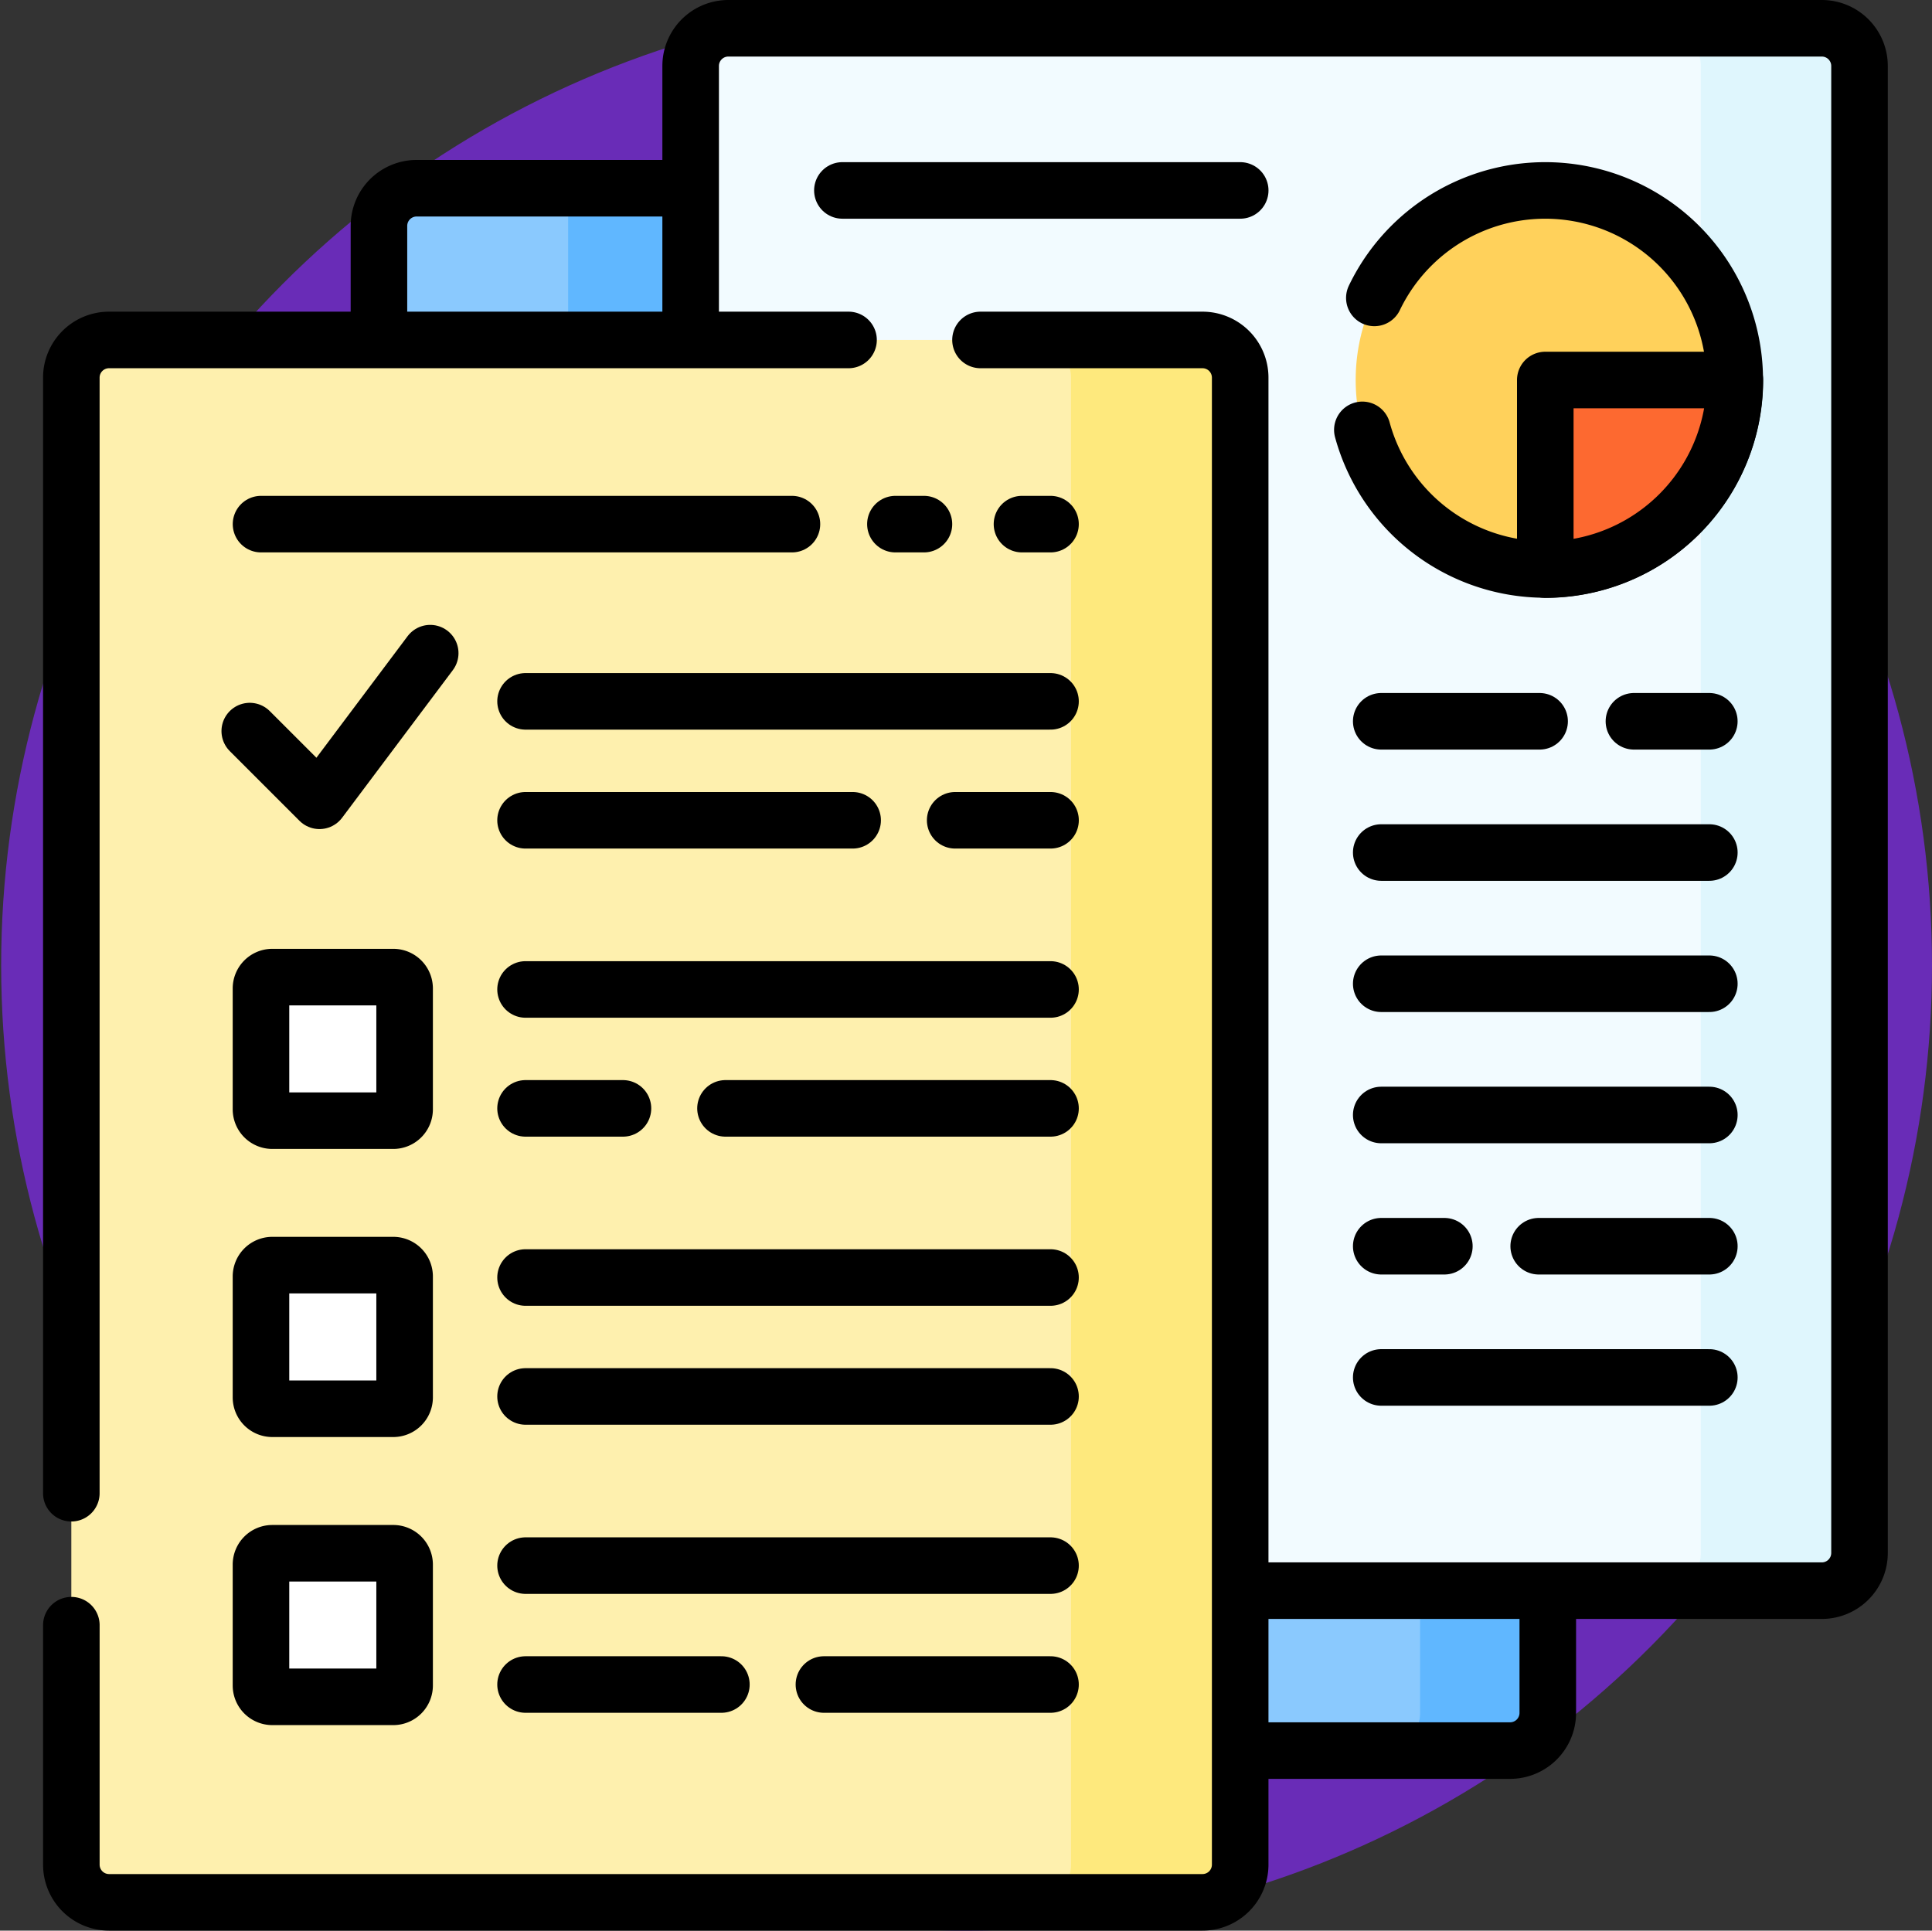 <svg xmlns="http://www.w3.org/2000/svg" xmlns:xlink="http://www.w3.org/1999/xlink" width="85.051" height="85" viewBox="0 0 85.051 85">
  <rect x="0" y="0" width="85.051" height="85" fill="#333333" stroke="none"/>
  <defs>
    <clipPath id="clip-path">
      <rect id="Rectángulo_405061" data-name="Rectángulo 405061" width="85" height="85" transform="translate(337.051 2703)" fill="#fff" stroke="#707070" stroke-width="1"/>
    </clipPath>
  </defs>
  <g id="img9" transform="translate(-337.051 -2703)">
    <circle id="Elipse_11561" data-name="Elipse 11561" cx="42.5" cy="42.5" r="42.5" transform="translate(337.102 2703)" fill="#692cb7"/>
    <g id="Enmascarar_grupo_1098776" data-name="Enmascarar grupo 1098776" clip-path="url(#clip-path)">
      <g id="gestion-de-proyectos2" transform="translate(337.051 2703)">
        <g id="Grupo_1103805" data-name="Grupo 1103805">
          <path id="Trazado_924720" data-name="Trazado 924720" d="M30.569,15.133V8.287H18.342a1.66,1.66,0,0,0-1.66,1.66v5.186Z" fill="#8ac9fe"/>
          <rect id="Rectángulo_405064" data-name="Rectángulo 405064" width="5.559" height="6.846" transform="translate(25.011 8.287)" fill="#60b7ff"/>
          <path id="Trazado_924721" data-name="Trazado 924721" d="M54.431,69.867v7.207H66.477a1.66,1.66,0,0,0,1.66-1.66V69.867Z" fill="#8ac9fe"/>
          <path id="Trazado_924722" data-name="Trazado 924722" d="M62.516,69.867v5.547a1.66,1.66,0,0,1-1.66,1.66h5.622a1.66,1.66,0,0,0,1.66-1.66V69.867Z" fill="#60b7ff"/>
        </g>
        <g id="Grupo_1103806" data-name="Grupo 1103806">
          <path id="Trazado_924723" data-name="Trazado 924723" d="M30.569,15.133V8.287H18.342a1.66,1.66,0,0,0-1.66,1.66v5.186Z" fill="none" stroke="#000" stroke-linecap="round" stroke-linejoin="round" stroke-miterlimit="10" stroke-width="2.49"/>
          <path id="Trazado_924724" data-name="Trazado 924724" d="M54.431,69.867v7.207H66.477a1.66,1.66,0,0,0,1.66-1.66V69.867Z" fill="none" stroke="#000" stroke-linecap="round" stroke-linejoin="round" stroke-miterlimit="10" stroke-width="2.49"/>
        </g>
        <path id="Trazado_924725" data-name="Trazado 924725" d="M80.2,1.245H32.064a1.66,1.66,0,0,0-1.66,1.66V15.133H52.937a1.5,1.5,0,0,1,1.494,1.494V70.033H80.2a1.66,1.66,0,0,0,1.66-1.66V2.905A1.66,1.66,0,0,0,80.2,1.245Z" fill="#f2fbff"/>
        <path id="Trazado_924726" data-name="Trazado 924726" d="M80.2,1.245H73.213a1.66,1.66,0,0,1,1.66,1.66V68.373a1.66,1.66,0,0,1-1.66,1.66H80.2a1.66,1.66,0,0,0,1.66-1.66V2.905A1.66,1.66,0,0,0,80.2,1.245Z" fill="#dff6fd"/>
        <path id="Trazado_924727" data-name="Trazado 924727" d="M54.431,70.033H80.2a1.66,1.66,0,0,0,1.66-1.66V2.905a1.66,1.66,0,0,0-1.66-1.66H32.064a1.66,1.66,0,0,0-1.66,1.66V15.133" fill="none" stroke="#000" stroke-linecap="round" stroke-linejoin="round" stroke-miterlimit="10" stroke-width="2.49"/>
        <path id="Trazado_924728" data-name="Trazado 924728" d="M52.936,83.755H4.8a1.66,1.66,0,0,1-1.66-1.66V16.627a1.66,1.66,0,0,1,1.66-1.66H52.936a1.66,1.66,0,0,1,1.66,1.66V82.095A1.66,1.66,0,0,1,52.936,83.755Z" fill="#fef0ae"/>
        <path id="Trazado_924729" data-name="Trazado 924729" d="M52.936,14.967H45.488a1.66,1.66,0,0,1,1.66,1.66V82.095a1.66,1.66,0,0,1-1.66,1.66h7.448a1.66,1.66,0,0,0,1.66-1.66V16.627A1.66,1.66,0,0,0,52.936,14.967Z" fill="#fee97d"/>
        <path id="Trazado_924730" data-name="Trazado 924730" d="M3.141,71.553V82.095a1.66,1.66,0,0,0,1.66,1.66H52.936a1.66,1.66,0,0,0,1.66-1.66V16.627a1.66,1.66,0,0,0-1.66-1.66H43.164" fill="none" stroke="#000" stroke-linecap="round" stroke-linejoin="round" stroke-miterlimit="10" stroke-width="2.49"/>
        <path id="Trazado_924731" data-name="Trazado 924731" d="M37.354,14.967H4.8a1.66,1.66,0,0,0-1.66,1.66V65.742" fill="none" stroke="#000" stroke-linecap="round" stroke-linejoin="round" stroke-miterlimit="10" stroke-width="2.49"/>
        <g id="Grupo_1103808" data-name="Grupo 1103808">
          <g id="Grupo_1103807" data-name="Grupo 1103807">
            <line id="Línea_715" data-name="Línea 715" x2="23.11" transform="translate(23.136 30.879)" fill="#fff" stroke="#000" stroke-linecap="round" stroke-linejoin="round" stroke-miterlimit="10" stroke-width="2.49"/>
            <line id="Línea_716" data-name="Línea 716" x2="14.399" transform="translate(23.136 36.115)" fill="#fff" stroke="#000" stroke-linecap="round" stroke-linejoin="round" stroke-miterlimit="10" stroke-width="2.49"/>
            <line id="Línea_717" data-name="Línea 717" x2="4.198" transform="translate(42.049 36.115)" fill="#fff" stroke="#000" stroke-linecap="round" stroke-linejoin="round" stroke-miterlimit="10" stroke-width="2.49"/>
          </g>
        </g>
        <g id="Grupo_1103810" data-name="Grupo 1103810">
          <path id="Trazado_924732" data-name="Trazado 924732" d="M17.312,49.34H11.989a.5.5,0,0,1-.5-.5V43.519a.5.5,0,0,1,.5-.5h5.323a.5.5,0,0,1,.5.5v5.323A.5.5,0,0,1,17.312,49.34Z" fill="#fff" stroke="#000" stroke-linecap="round" stroke-linejoin="round" stroke-miterlimit="10" stroke-width="2.49"/>
          <g id="Grupo_1103809" data-name="Grupo 1103809">
            <line id="Línea_718" data-name="Línea 718" x2="23.11" transform="translate(23.136 43.563)" fill="#fff" stroke="#000" stroke-linecap="round" stroke-linejoin="round" stroke-miterlimit="10" stroke-width="2.49"/>
            <line id="Línea_719" data-name="Línea 719" x2="4.288" transform="translate(23.136 48.799)" fill="#fff" stroke="#000" stroke-linecap="round" stroke-linejoin="round" stroke-miterlimit="10" stroke-width="2.49"/>
            <line id="Línea_720" data-name="Línea 720" x2="14.308" transform="translate(31.938 48.799)" fill="#fff" stroke="#000" stroke-linecap="round" stroke-linejoin="round" stroke-miterlimit="10" stroke-width="2.49"/>
          </g>
        </g>
        <g id="Grupo_1103812" data-name="Grupo 1103812">
          <path id="Trazado_924733" data-name="Trazado 924733" d="M17.312,62.024H11.989a.5.5,0,0,1-.5-.5V56.2a.5.5,0,0,1,.5-.5h5.323a.5.5,0,0,1,.5.5v5.323A.5.5,0,0,1,17.312,62.024Z" fill="#fff" stroke="#000" stroke-linecap="round" stroke-linejoin="round" stroke-miterlimit="10" stroke-width="2.49"/>
          <g id="Grupo_1103811" data-name="Grupo 1103811">
            <line id="Línea_721" data-name="Línea 721" x2="23.11" transform="translate(23.136 56.246)" fill="#fff" stroke="#000" stroke-linecap="round" stroke-linejoin="round" stroke-miterlimit="10" stroke-width="2.49"/>
            <line id="Línea_722" data-name="Línea 722" x2="23.11" transform="translate(23.136 61.482)" fill="#fff" stroke="#000" stroke-linecap="round" stroke-linejoin="round" stroke-miterlimit="10" stroke-width="2.49"/>
          </g>
        </g>
        <g id="Grupo_1103814" data-name="Grupo 1103814">
          <path id="Trazado_924734" data-name="Trazado 924734" d="M17.312,74.707H11.989a.5.5,0,0,1-.5-.5V68.886a.5.5,0,0,1,.5-.5h5.323a.5.5,0,0,1,.5.5v5.323A.5.5,0,0,1,17.312,74.707Z" fill="#fff" stroke="#000" stroke-linecap="round" stroke-linejoin="round" stroke-miterlimit="10" stroke-width="2.49"/>
          <g id="Grupo_1103813" data-name="Grupo 1103813">
            <line id="Línea_723" data-name="Línea 723" x2="23.11" transform="translate(23.136 68.93)" fill="#fff" stroke="#000" stroke-linecap="round" stroke-linejoin="round" stroke-miterlimit="10" stroke-width="2.49"/>
            <line id="Línea_724" data-name="Línea 724" x2="8.621" transform="translate(23.136 74.165)" fill="#fff" stroke="#000" stroke-linecap="round" stroke-linejoin="round" stroke-miterlimit="10" stroke-width="2.49"/>
            <line id="Línea_725" data-name="Línea 725" x1="9.975" transform="translate(36.271 74.165)" fill="#fff" stroke="#000" stroke-linecap="round" stroke-linejoin="round" stroke-miterlimit="10" stroke-width="2.49"/>
          </g>
        </g>
        <path id="Trazado_924735" data-name="Trazado 924735" d="M10.995,32.188l3.069,3.069,4.875-6.5" fill="none" stroke="#000" stroke-linecap="round" stroke-linejoin="round" stroke-miterlimit="10" stroke-width="2.49"/>
        <line id="Línea_726" data-name="Línea 726" x2="6.972" transform="translate(60.805 31.757)" fill="none" stroke="#000" stroke-linecap="round" stroke-linejoin="round" stroke-miterlimit="10" stroke-width="2.49"/>
        <line id="Línea_727" data-name="Línea 727" x2="14.444" transform="translate(60.805 37.535)" fill="none" stroke="#000" stroke-linecap="round" stroke-linejoin="round" stroke-miterlimit="10" stroke-width="2.49"/>
        <line id="Línea_728" data-name="Línea 728" x2="14.444" transform="translate(60.805 43.312)" fill="none" stroke="#000" stroke-linecap="round" stroke-linejoin="round" stroke-miterlimit="10" stroke-width="2.49"/>
        <line id="Línea_729" data-name="Línea 729" x2="14.444" transform="translate(60.805 49.09)" fill="none" stroke="#000" stroke-linecap="round" stroke-linejoin="round" stroke-miterlimit="10" stroke-width="2.49"/>
        <line id="Línea_730" data-name="Línea 730" x2="2.779" transform="translate(60.805 54.868)" fill="none" stroke="#000" stroke-linecap="round" stroke-linejoin="round" stroke-miterlimit="10" stroke-width="2.49"/>
        <line id="Línea_731" data-name="Línea 731" x2="7.512" transform="translate(67.737 54.868)" fill="none" stroke="#000" stroke-linecap="round" stroke-linejoin="round" stroke-miterlimit="10" stroke-width="2.49"/>
        <line id="Línea_732" data-name="Línea 732" x2="14.444" transform="translate(60.805 60.645)" fill="none" stroke="#000" stroke-linecap="round" stroke-linejoin="round" stroke-miterlimit="10" stroke-width="2.49"/>
        <circle id="Elipse_11607" data-name="Elipse 11607" cx="8.347" cy="8.347" r="8.347" transform="translate(59.68 8.384)" fill="#ffd15b"/>
        <path id="Trazado_924736" data-name="Trazado 924736" d="M59.974,18.926a8.344,8.344,0,1,0,.528-5.81" fill="none" stroke="#000" stroke-linecap="round" stroke-linejoin="round" stroke-miterlimit="10" stroke-width="2.49"/>
        <path id="Trazado_924737" data-name="Trazado 924737" d="M68.027,16.731v8.347a8.347,8.347,0,0,0,8.347-8.347H68.027Z" fill="#fd6930"/>
        <path id="Trazado_924738" data-name="Trazado 924738" d="M68.027,16.731v8.347a8.347,8.347,0,0,0,8.347-8.347H68.027Z" fill="none" stroke="#000" stroke-linecap="round" stroke-linejoin="round" stroke-miterlimit="10" stroke-width="2.49"/>
        <line id="Línea_733" data-name="Línea 733" x1="17.513" transform="translate(37.084 8.384)" fill="none" stroke="#000" stroke-linecap="round" stroke-linejoin="round" stroke-miterlimit="10" stroke-width="2.49"/>
        <line id="Línea_734" data-name="Línea 734" x2="3.319" transform="translate(71.929 31.757)" fill="none" stroke="#000" stroke-linecap="round" stroke-linejoin="round" stroke-miterlimit="10" stroke-width="2.49"/>
        <line id="Línea_735" data-name="Línea 735" x2="23.372" transform="translate(11.491 23.076)" fill="none" stroke="#000" stroke-linecap="round" stroke-linejoin="round" stroke-miterlimit="10" stroke-width="2.49"/>
        <line id="Línea_736" data-name="Línea 736" x2="1.256" transform="translate(44.99 23.076)" fill="none" stroke="#000" stroke-linecap="round" stroke-linejoin="round" stroke-miterlimit="10" stroke-width="2.49"/>
        <line id="Línea_737" data-name="Línea 737" x2="1.256" transform="translate(39.418 23.076)" fill="none" stroke="#000" stroke-linecap="round" stroke-linejoin="round" stroke-miterlimit="10" stroke-width="2.49"/>
      </g>
    </g>
  </g>
</svg>

